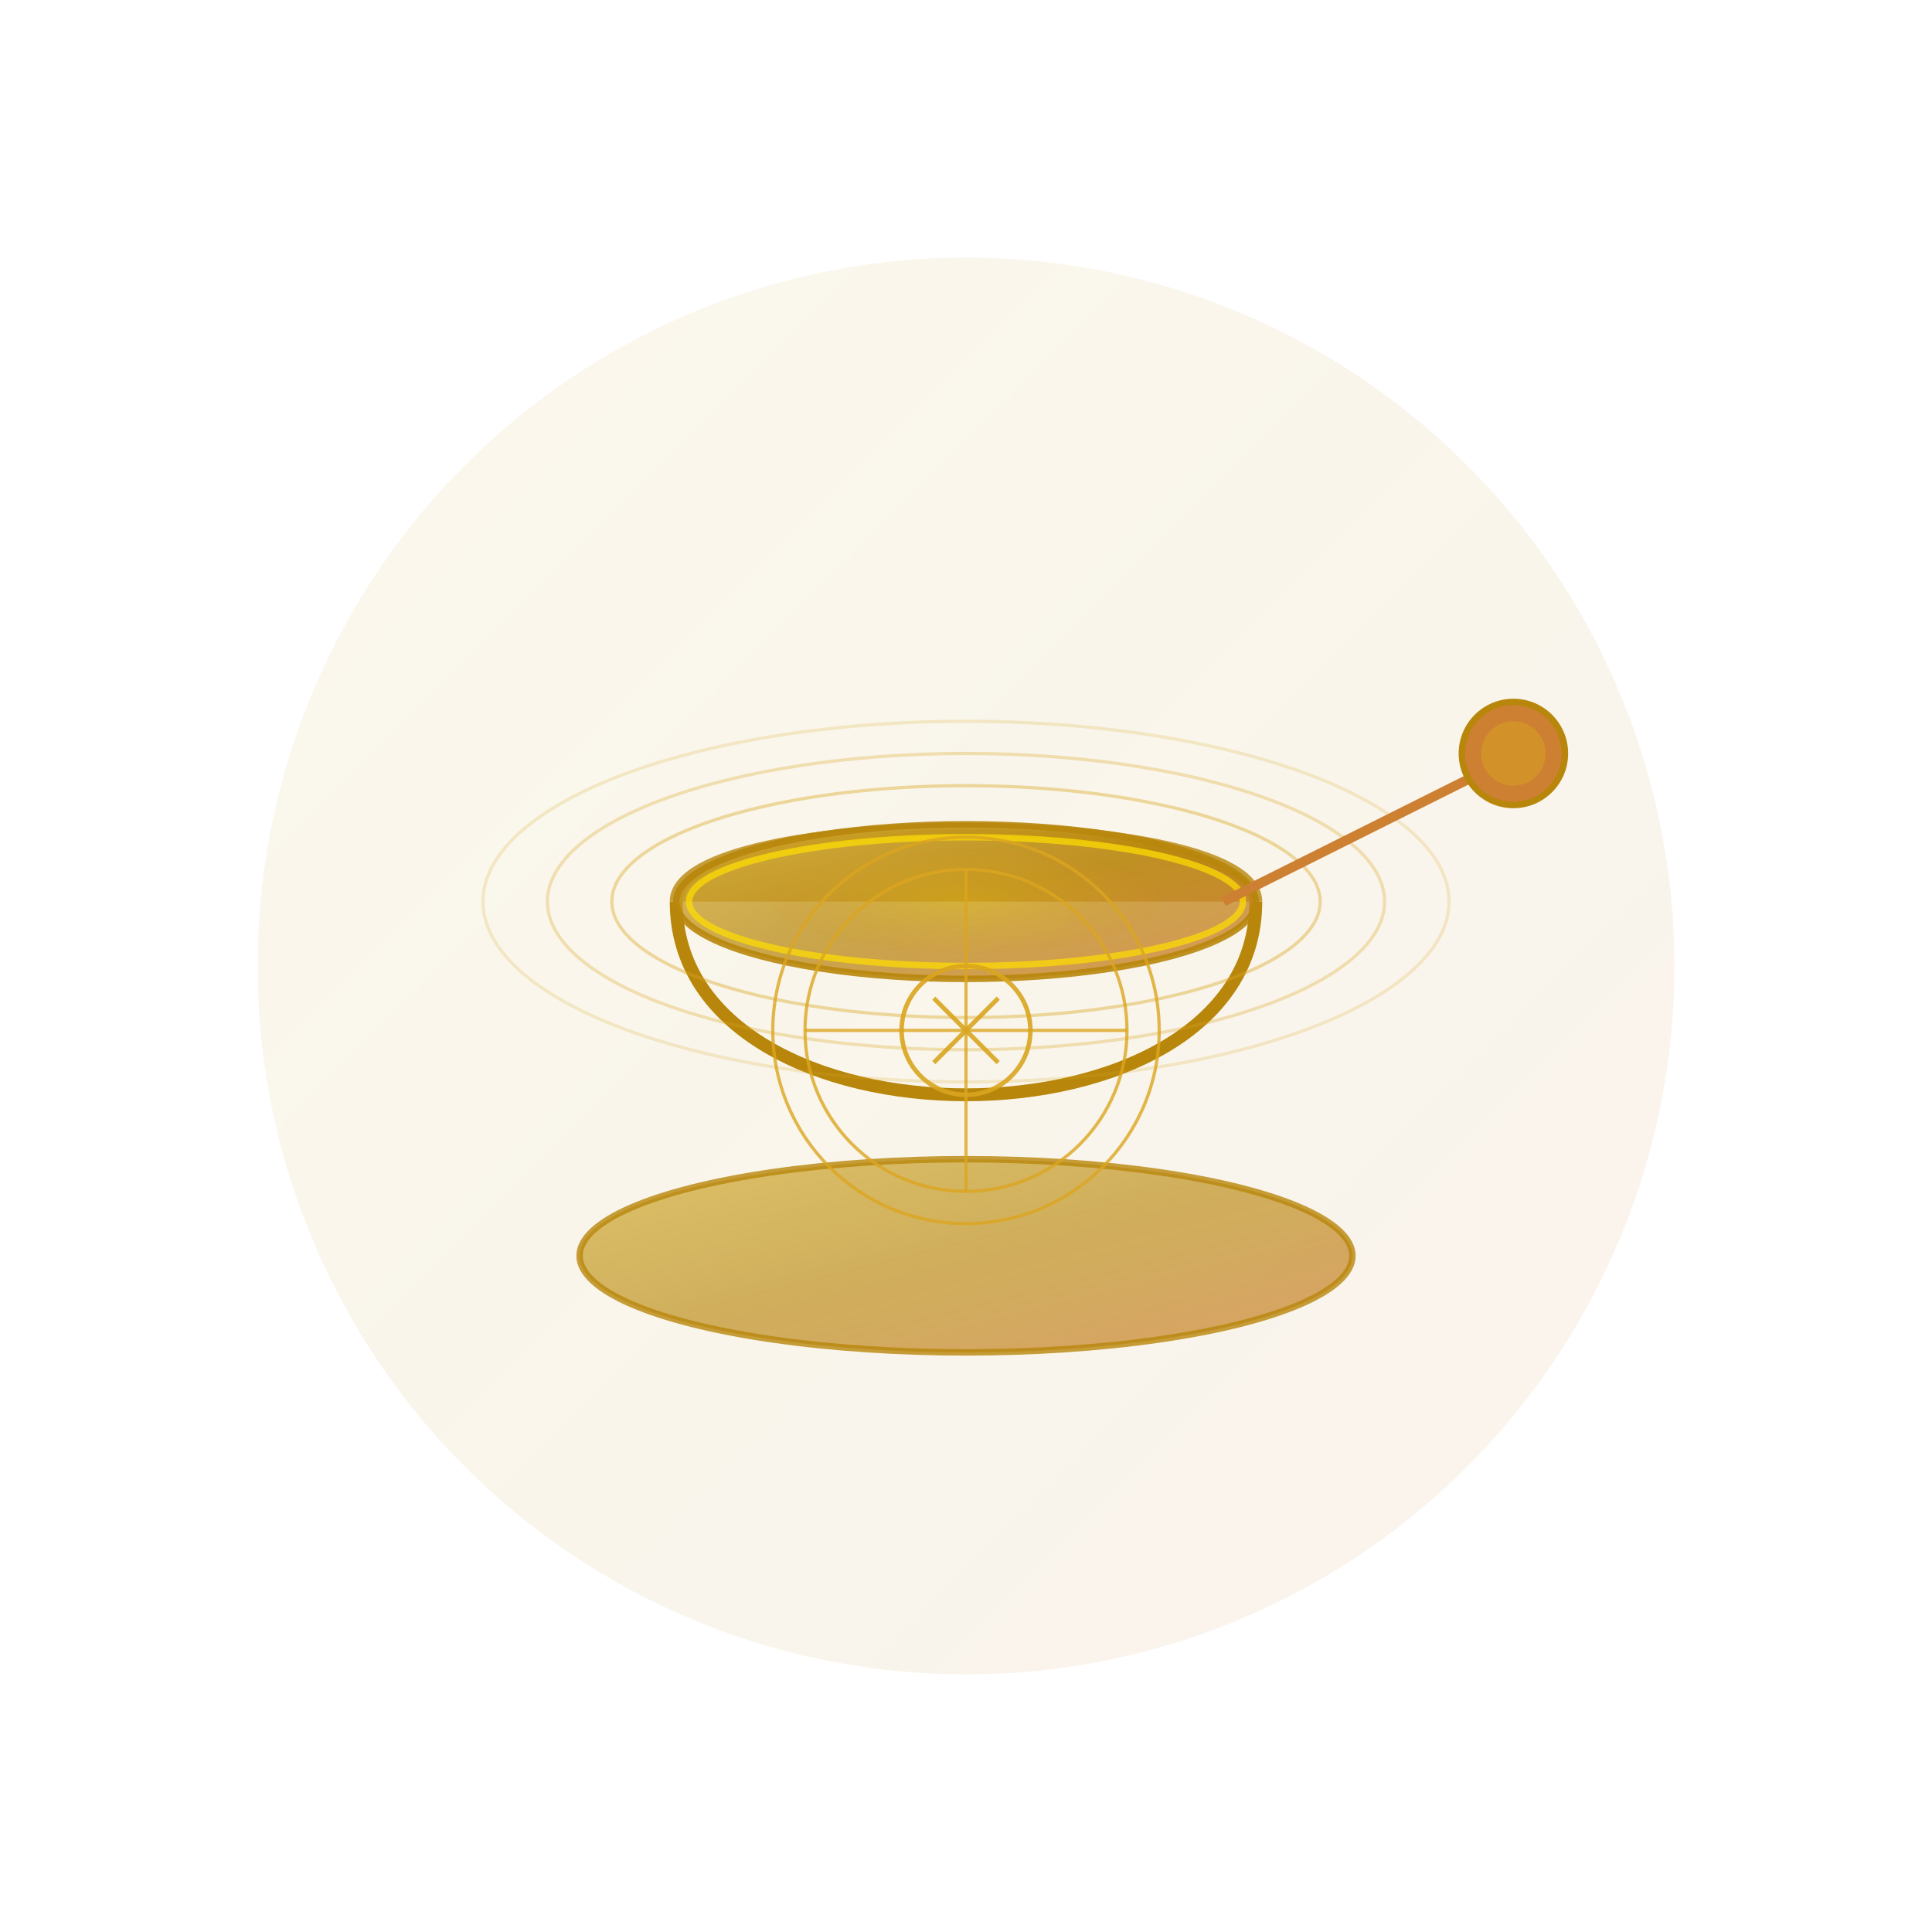 <?xml version="1.0" encoding="UTF-8"?>
<svg xmlns="http://www.w3.org/2000/svg" width="300" height="300" viewBox="0 0 300 300" fill="none">
  <defs>
    <linearGradient id="bowlGradient" x1="0%" y1="0%" x2="100%" y2="100%">
      <stop offset="0%" stop-color="#d4af37" stop-opacity="0.9"/>
      <stop offset="50%" stop-color="#b8860b" stop-opacity="0.8"/>
      <stop offset="100%" stop-color="#cd7f32" stop-opacity="0.9"/>
    </linearGradient>
    <radialGradient id="bowlGlow" cx="50%" cy="50%" r="60%" fx="50%" fy="50%">
      <stop offset="0%" stop-color="#ffdf00" stop-opacity="0.5"/>
      <stop offset="70%" stop-color="#daa520" stop-opacity="0.3"/>
      <stop offset="100%" stop-color="#cd7f32" stop-opacity="0.1"/>
    </radialGradient>
    <filter id="soundWaves" x="-30%" y="-30%" width="160%" height="160%">
      <feGaussianBlur stdDeviation="1" result="blur"/>
      <feComposite in="SourceGraphic" in2="blur" operator="over"/>
    </filter>
    <filter id="glow" x="-20%" y="-20%" width="140%" height="140%">
      <feGaussianBlur stdDeviation="3" result="blur"/>
      <feComposite in="SourceGraphic" in2="blur" operator="over"/>
    </filter>
  </defs>
  
  <!-- Background Circle -->
  <circle cx="150" cy="150" r="110" fill="url(#bowlGradient)" opacity="0.1"/>
  
  <!-- Bowl Base -->
  <ellipse cx="150" cy="195" rx="60" ry="15" fill="url(#bowlGradient)" opacity="0.8" stroke="#b8860b" stroke-width="1"/>
  
  <!-- Bowl Body -->
  <path d="M105 140 C 105 180, 195 180, 195 140" fill="none" stroke="#b8860b" stroke-width="2"/>
  <path d="M105 140 C 105 125, 195 125, 195 140" fill="url(#bowlGradient)" opacity="0.8" stroke="#b8860b" stroke-width="2"/>
  
  <!-- Bowl Interior -->
  <ellipse cx="150" cy="140" rx="45" ry="12" fill="url(#bowlGradient)" opacity="0.9" stroke="#b8860b" stroke-width="1"/>
  
  <!-- Bowl Rim Highlights -->
  <ellipse cx="150" cy="140" rx="43" ry="10" fill="none" stroke="#ffdf00" stroke-width="1" opacity="0.7"/>
  
  <!-- Sound Waves Emanating -->
  <g filter="url(#soundWaves)">
    <ellipse cx="150" cy="140" rx="55" ry="18" fill="none" stroke="#daa520" stroke-width="0.5" opacity="0.4"/>
    <ellipse cx="150" cy="140" rx="65" ry="23" fill="none" stroke="#daa520" stroke-width="0.5" opacity="0.3"/>
    <ellipse cx="150" cy="140" rx="75" ry="28" fill="none" stroke="#daa520" stroke-width="0.5" opacity="0.2"/>
  </g>
  
  <!-- Striker -->
  <g filter="url(#glow)">
    <line x1="230" y1="120" x2="190" y2="140" stroke="#cd7f32" stroke-width="1.5"/>
    <circle cx="235" cy="117" r="8" fill="#cd7f32" stroke="#b8860b" stroke-width="1"/>
    <circle cx="235" cy="117" r="5" fill="#daa520" opacity="0.5"/>
  </g>
  
  <!-- Inner Bowl Glow -->
  <ellipse cx="150" cy="140" rx="30" ry="8" fill="url(#bowlGlow)" opacity="0.4"/>
  
  <!-- Decorative Etching -->
  <circle cx="150" cy="160" r="30" fill="none" stroke="#daa520" stroke-width="0.5" opacity="0.8"/>
  <circle cx="150" cy="160" r="25" fill="none" stroke="#daa520" stroke-width="0.5" opacity="0.8"/>
  <path d="M125 160 L175 160" stroke="#daa520" stroke-width="0.5" opacity="0.8"/>
  <path d="M150 135 L150 185" stroke="#daa520" stroke-width="0.5" opacity="0.8"/>
  
  <!-- Sanskrit Symbol Representation -->
  <circle cx="150" cy="160" r="10" fill="none" stroke="#daa520" stroke-width="0.7" opacity="0.9"/>
  <path d="M145 155 L155 165 M155 155 L145 165" stroke="#daa520" stroke-width="0.7" opacity="0.9"/>
</svg>